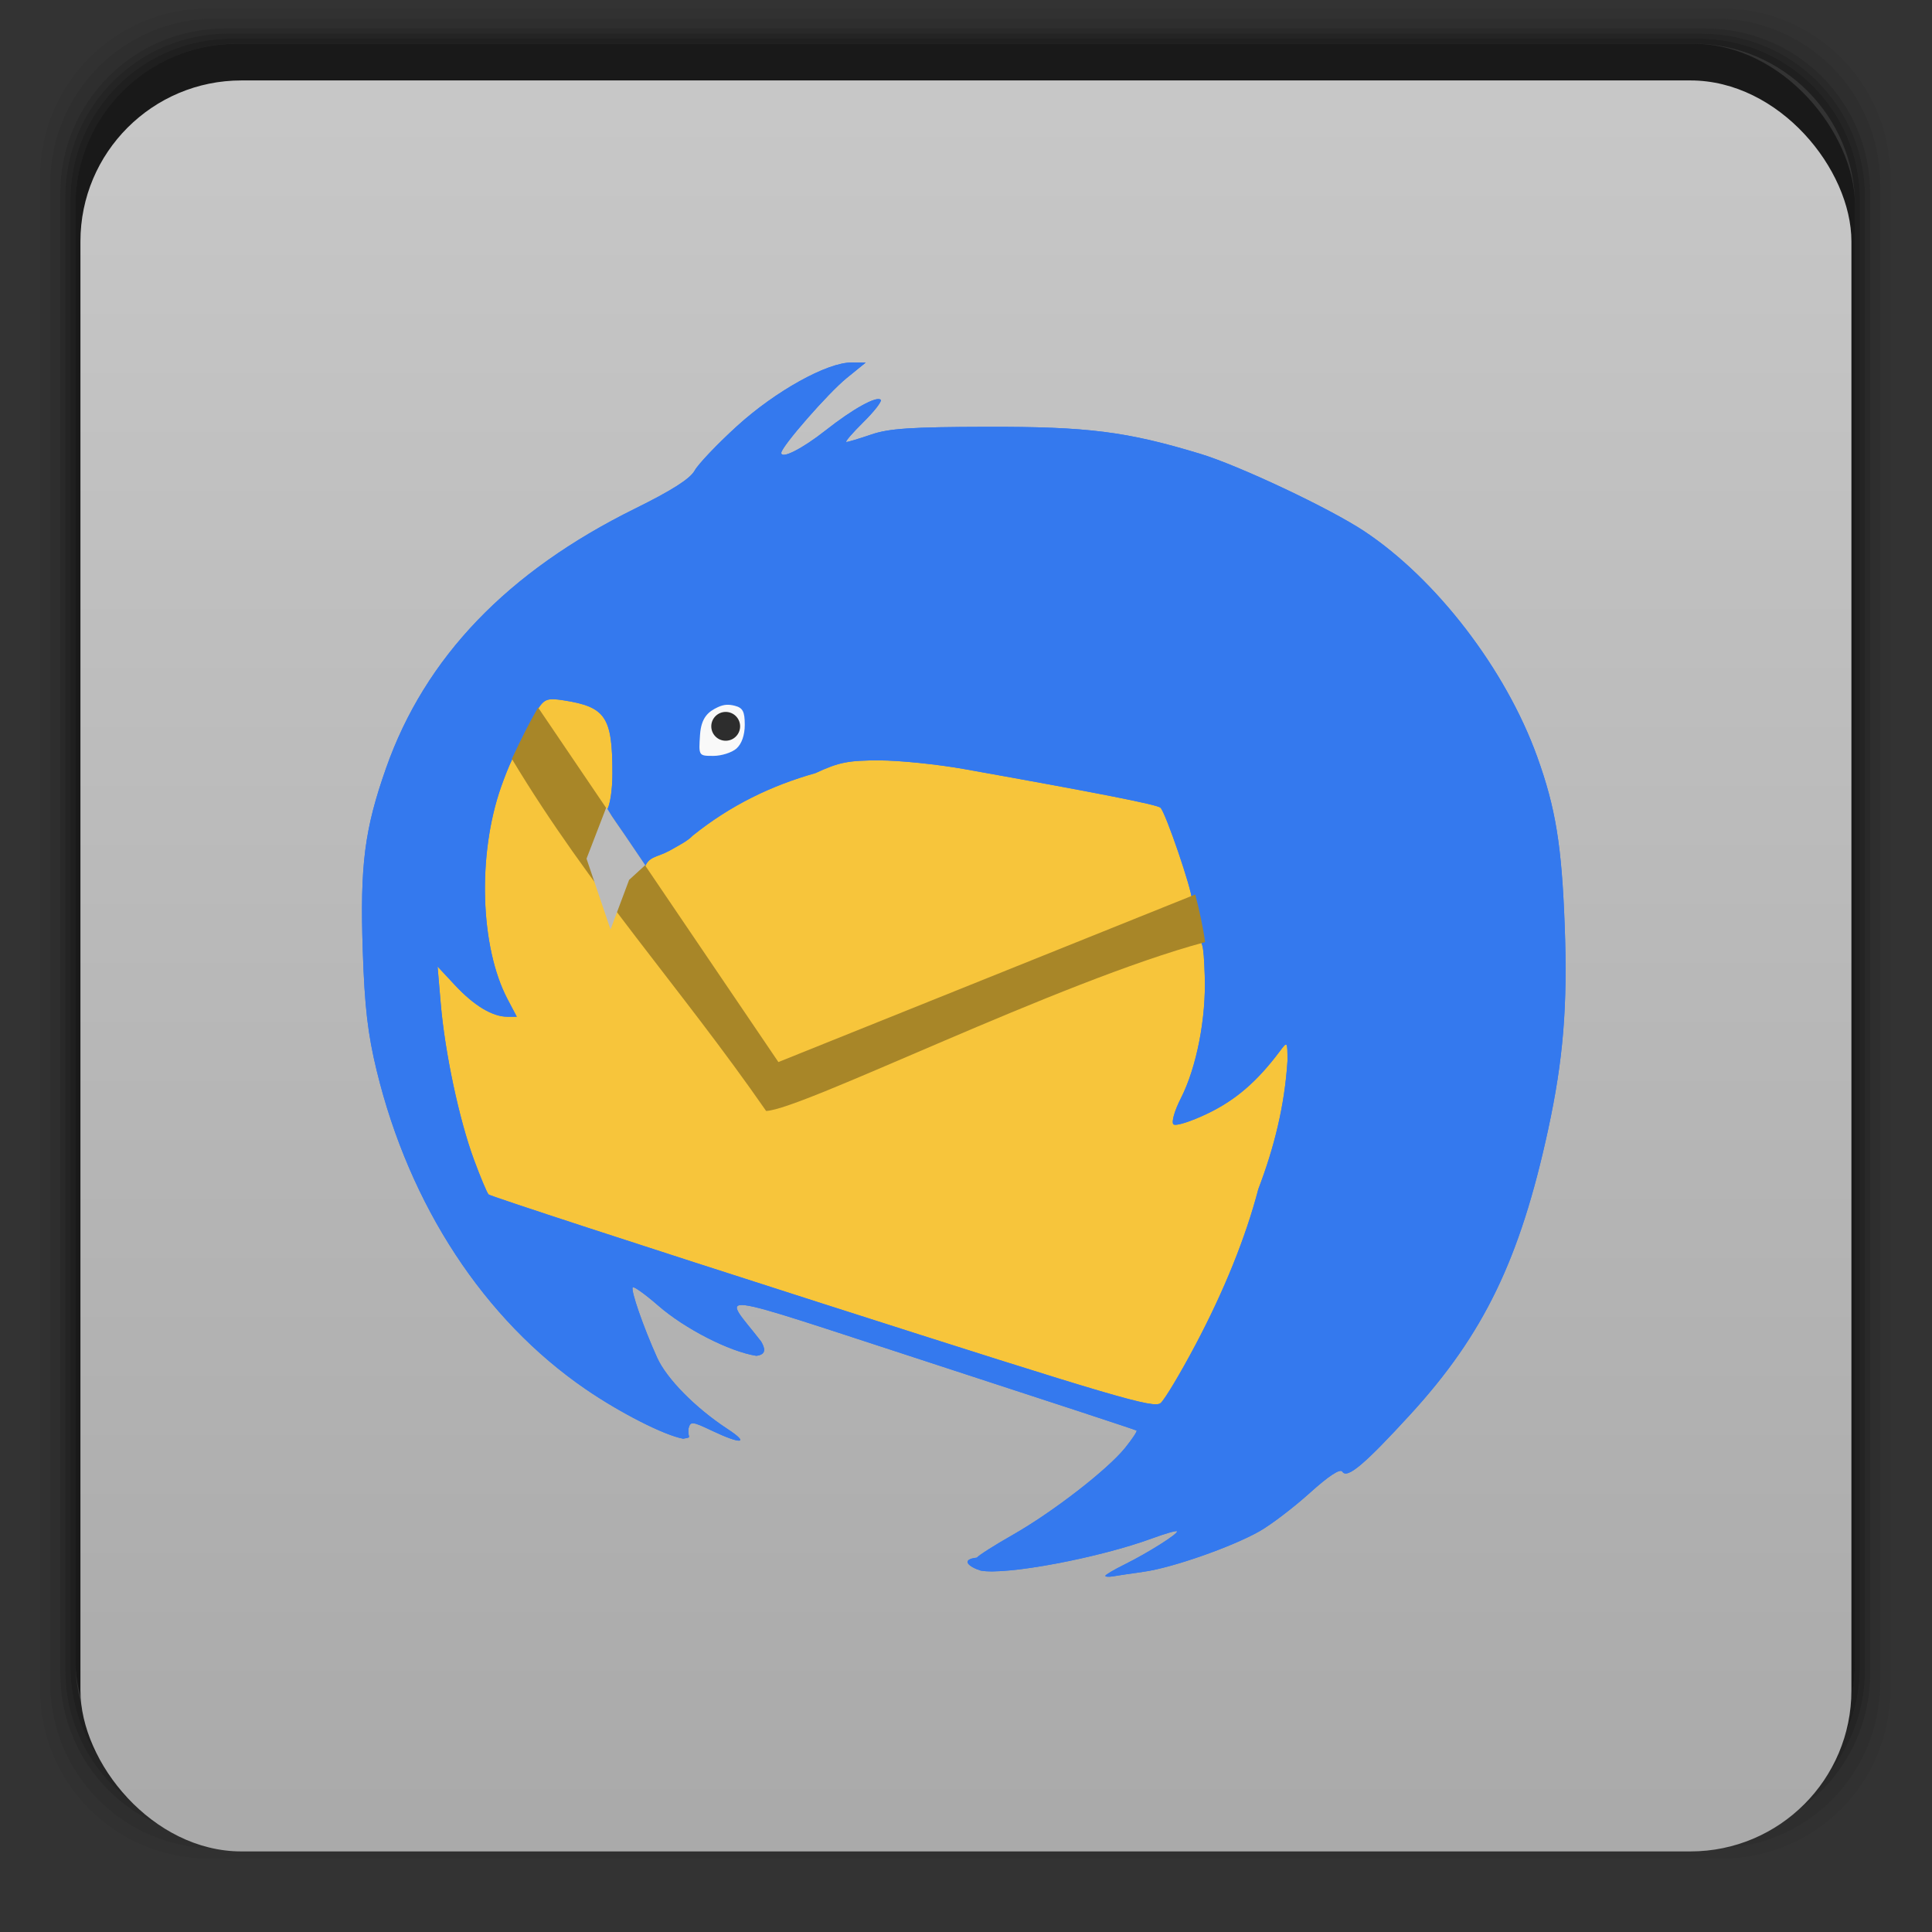 <svg xmlns="http://www.w3.org/2000/svg" xmlns:xlink="http://www.w3.org/1999/xlink" width="48" viewBox="0 0 13.547 13.547" height="48">
 <rect x="0" y="0" width="13.547" height="13.547" fill="#333333" stroke="none"/>
 <defs>
  <linearGradient id="0">
   <stop stop-color="#aaa"/>
   <stop offset="1" stop-color="#c8c8c8"/>
  </linearGradient>
  <linearGradient gradientTransform="matrix(0.282,0,0,0.282,1.3717008e-7,-283.453)" y2="1006.36" x2="0" y1="1050.36" gradientUnits="userSpaceOnUse" id="1" xlink:href="#0"/>
 </defs>
 <g transform="matrix(0.282,0,0,0.282,0,-283.453)">
  <path transform="translate(0,1004.362)" d="M 5.188,1 C 2.871,1 1,2.871 1,5.188 l 0,37.625 C 1,45.129 2.871,47 5.188,47 l 37.625,0 C 45.129,47 47,45.129 47,42.812 L 47,5.188 C 47,2.871 45.129,1 42.812,1 L 5.188,1 z m 0.188,0.25 37.25,0 c 2.292,0 4.125,1.833 4.125,4.125 l 0,37.25 c 0,2.292 -1.833,4.125 -4.125,4.125 l -37.25,0 C 3.083,46.75 1.25,44.917 1.25,42.625 l 0,-37.25 C 1.25,3.083 3.083,1.25 5.375,1.25 z" opacity="0.05"/>
  <path transform="translate(0,1004.362)" d="M 5.375,1.25 C 3.083,1.25 1.25,3.083 1.25,5.375 l 0,37.25 c 0,2.292 1.833,4.125 4.125,4.125 l 37.25,0 c 2.292,0 4.125,-1.833 4.125,-4.125 l 0,-37.25 C 46.75,3.083 44.917,1.25 42.625,1.25 l -37.25,0 z m 0.219,0.25 36.812,0 C 44.673,1.5 46.5,3.327 46.5,5.594 l 0,36.812 C 46.5,44.673 44.673,46.5 42.406,46.5 l -36.812,0 C 3.327,46.5 1.5,44.673 1.5,42.406 l 0,-36.812 C 1.5,3.327 3.327,1.5 5.594,1.5 z" opacity="0.1"/>
  <path transform="translate(0,1004.362)" d="M 5.594,1.5 C 3.327,1.5 1.5,3.327 1.5,5.594 l 0,36.812 C 1.5,44.673 3.327,46.5 5.594,46.5 l 36.812,0 C 44.673,46.5 46.5,44.673 46.5,42.406 l 0,-36.812 C 46.5,3.327 44.673,1.5 42.406,1.5 l -36.812,0 z m 0.094,0.125 36.625,0 c 2.254,0 4.062,1.809 4.062,4.062 l 0,36.625 c 0,2.254 -1.809,4.062 -4.062,4.062 l -36.625,0 c -2.254,0 -4.062,-1.809 -4.062,-4.062 l 0,-36.625 C 1.625,3.434 3.434,1.625 5.688,1.625 z" opacity="0.2"/>
  <path transform="translate(0,1004.362)" d="M 5.688,1.625 C 3.434,1.625 1.625,3.434 1.625,5.688 l 0,36.625 c 0,2.254 1.809,4.062 4.062,4.062 l 36.625,0 c 2.254,0 4.062,-1.809 4.062,-4.062 l 0,-36.625 c 0,-2.254 -1.809,-4.062 -4.062,-4.062 l -36.625,0 z m 0.094,0.125 36.438,0 c 2.241,0 4.031,1.79 4.031,4.031 l 0,36.438 c 0,2.241 -1.79,4.031 -4.031,4.031 l -36.438,0 C 3.54,46.25 1.75,44.46 1.75,42.219 l 0,-36.438 C 1.75,3.54 3.54,1.75 5.781,1.75 z" opacity="0.3"/>
  <path transform="translate(0,1004.362)" d="M 5.781,1.75 C 3.54,1.75 1.75,3.54 1.75,5.781 l 0,36.438 c 0,2.241 1.79,4.031 4.031,4.031 l 36.438,0 c 2.241,0 4.031,-1.79 4.031,-4.031 l 0,-36.438 C 46.25,3.54 44.46,1.75 42.219,1.75 l -36.438,0 z m 0.125,0.125 36.188,0 c 2.229,0 4.031,1.803 4.031,4.031 l 0,36.188 c 0,2.229 -1.803,4.031 -4.031,4.031 l -36.188,0 C 3.678,46.125 1.875,44.322 1.875,42.094 l 0,-36.188 C 1.875,3.678 3.678,1.875 5.906,1.875 z" opacity="0.4"/>
  <rect width="44.25" height="44.25" x="1.875" y="1006.24" rx="4.02" opacity="0.5"/>
 </g>
 <rect width="12.418" height="12.418" x="0.564" y="0.564" rx="1.129" fill="url(#1)"/>
 <path d="M 8.234,9.918 3.097,8.33 2.825,6.049 3.98,4.292 9.39,5.54 9.293,8.947 8.234,9.918 z" fill="#f7c53b"/>
 <g transform="matrix(0.032,0,0,0.031,1.894,2.273)" fill="#3479ee">
  <path d="m 183.008,283.116 c 0,-0.232 1.902,-1.393 4.228,-2.579 5.176,-2.641 11.932,-7.057 11.483,-7.506 -0.181,-0.181 -2.603,0.534 -5.382,1.59 -11.655,4.429 -32.015,8.389 -37.619,7.318 -2.642,-0.857 -4.509,-2.516 -0.848,-2.94 0.351,-0.501 3.894,-2.825 7.874,-5.164 8.781,-5.161 20.736,-14.719 24.612,-19.677 1.566,-2.003 2.691,-3.761 2.5,-3.907 -0.191,-0.146 -20.498,-7.036 -45.125,-15.312 -50.095,-16.834 -45.707,-16.259 -37.164,-4.864 0.855,1.492 1.31,2.984 -1.035,3.276 -5.89,-0.956 -15.664,-6.119 -21.478,-11.346 -2.818,-2.534 -5.333,-4.398 -5.588,-4.143 -0.523,0.523 2.308,8.953 5.336,15.894 2.087,4.784 8.424,11.414 15.434,16.148 4.93,3.329 3.029,3.549 -3.408,0.394 -4.357,-2.136 -4.711,-2.171 -5.144,-0.517 -0.255,2.297 0.932,1.917 -1.177,2.321 -4.16,-0.781 -13.775,-5.828 -21.408,-11.235 -22.19,-15.72 -38.527,-41.43 -45.736,-71.974 -1.962,-8.315 -2.654,-14.463 -3.064,-27.239 -0.619,-19.307 0.384,-27.396 5.117,-41.262 8.533,-25 26.579,-44.415 54.528,-58.664 8.105,-4.132 12.092,-6.758 13.088,-8.619 0.788,-1.472 4.939,-5.975 9.224,-10.006 8.439,-7.939 19.803,-14.462 25.136,-14.429 l 3.116,0.02 -4.191,3.514 c -4.04,3.387 -14.309,15.521 -14.309,16.906 0,1.48 4.601,-0.926 9.679,-5.062 5.954,-4.85 11.193,-7.859 12.102,-6.95 0.327,0.327 -1.383,2.61 -3.801,5.074 -2.418,2.463 -4.093,4.479 -3.723,4.479 0.37,0 2.826,-0.761 5.458,-1.692 3.877,-1.371 8.674,-1.701 25.285,-1.741 22.181,-0.053 30.666,1.054 46.813,6.106 8.535,2.671 28.391,12.344 35.917,17.498 15.808,10.825 30.992,31.245 37.879,50.941 4.069,11.639 5.408,20.12 6.06,38.407 0.644,18.055 -0.31,30.141 -3.629,45.979 -6.146,29.326 -14.109,46.328 -30.188,64.448 -10.074,11.353 -13.866,14.647 -14.912,12.954 -0.467,-0.755 -2.946,0.918 -7.137,4.816 -3.532,3.286 -8.481,7.181 -10.998,8.656 -6.026,3.531 -19.067,8.248 -25.318,9.157 -2.742,0.399 -5.774,0.866 -6.736,1.039 -0.963,0.173 -1.75,0.124 -1.75,-0.108 z m 19.768,-52.262 c 6.295,-12.273 10.991,-24.285 13.761,-35.201 3.483,-9.429 5.769,-18.878 6.392,-29 -0.01,-4.494 -0.012,-4.497 -1.715,-2.15 -4.931,6.795 -9.615,10.969 -15.718,14.006 -3.731,1.857 -7.078,2.953 -7.556,2.474 -0.478,-0.478 0.234,-3.067 1.608,-5.845 3.475,-7.025 5.591,-18.251 5.25,-27.857 -0.266,-7.491 -0.46,-8.154 -2.472,-8.44 -1.201,-0.171 -22.467,7.638 -47.258,17.354 -24.791,9.716 -44.489,18.602 -46.32,17.187 -2.483,-1.919 -7.974,-10.433 -16.196,-22.6 -9.929,-14.692 -15.284,-21.787 -15.946,-21.126 -1.978,1.978 -3.187,0.581 -4.23,-4.893 -0.251,-1.314 -1.06,-3.789 -1.798,-5.5 -1.865,-4.319 -14.978,-23.111 -16.128,-23.111 -0.517,0 -2.243,3.825 -3.836,8.5 -5.216,15.308 -4.603,36.24 1.407,48.021 l 2.03,3.979 -2.07,0 c -3.256,0 -7.293,-2.507 -11.454,-7.114 l -3.834,-4.243 0.697,8.428 c 0.914,11.057 4.013,26.104 7.241,35.162 1.424,3.996 2.88,7.581 3.234,7.965 0.355,0.384 33.27,11.488 73.145,24.674 64.669,21.385 72.676,23.816 74.133,22.502 0.898,-0.81 4.334,-6.739 7.634,-13.174 z m -45.035,-81.473 c 37.776,-14.713 44.234,-17.52 44.243,-19.228 0.012,-2.245 -5.725,-19.574 -6.876,-20.772 -0.671,-0.698 -13.553,-3.317 -43.099,-8.763 -5.775,-1.064 -14.1,-1.942 -18.5,-1.95 -6.787,-0.012 -8.91,0.424 -14,2.874 -9.72,2.833 -18.581,7.256 -26.87,14.11 -1.162,1.25 -2.847,2.109 -5.161,3.465 -2.774,1.549 -4.623,1.179 -5.491,4.061 -1.478,1.781 25.045,41.258 28.461,44.736 0.639,0.65 22.966,-9.059 47.293,-18.535 z M 75.008,101.587 c 0,-12.753 -1.477,-15.027 -10.715,-16.504 -3.412,-0.546 -4.132,-0.311 -5.51,1.791 -1.53,2.336 -1.377,2.744 4.443,11.849 3.315,5.186 6.744,10.247 7.62,11.246 1.516,1.729 1.654,1.732 2.878,0.059 0.743,-1.016 1.285,-4.575 1.285,-8.441 z m 27.171,-5.589 c 1.149,-1.04 1.829,-3.041 1.829,-5.383 0,-3 -0.43,-3.841 -2.2,-4.304 -1.21,-0.316 -2.264,-0.361 -3.667,0.308 -2.122,1.012 -3.684,2.346 -3.938,6.292 -0.305,4.739 -0.303,4.742 2.921,4.742 1.774,0 4.049,-0.745 5.055,-1.655 z" id="2"/>
 </g>
 <path d="m 5.441,5.157 a 0.306,0.35 0 0 1 -0.613,0 0.306,0.35 0 1 1 0.613,0 z" fill="#f9f9f9"/>
 <g transform="matrix(0.032,0,0,0.031,1.894,2.273)" fill="#3479ee">
  <use xlink:href="#2"/>
 </g>
 <path d="m 5.189,5.103 a 0.101,0.101 0 0 1 -0.201,0 0.101,0.101 0 1 1 0.201,0 z" fill="#2d2d2d"/>
 <path d="M 3.773,4.961 C 3.701,5.087 3.663,5.165 3.589,5.321 4.14,6.238 4.773,6.926 5.372,7.79 5.624,7.781 7.427,6.88 8.45,6.606 8.438,6.514 8.41,6.381 8.381,6.272 L 5.458,7.447 z" fill="#a88628"/>
 <path d="m 15.077,20.072 -0.493,1.279 0.597,1.76 0.462,-1.233 0.4,-0.366 C 15.078,20.076 15.368,20.549 15.077,20.072 z" transform="scale(0.282,0.282)" fill="#bbbbbb"/>
</svg>
